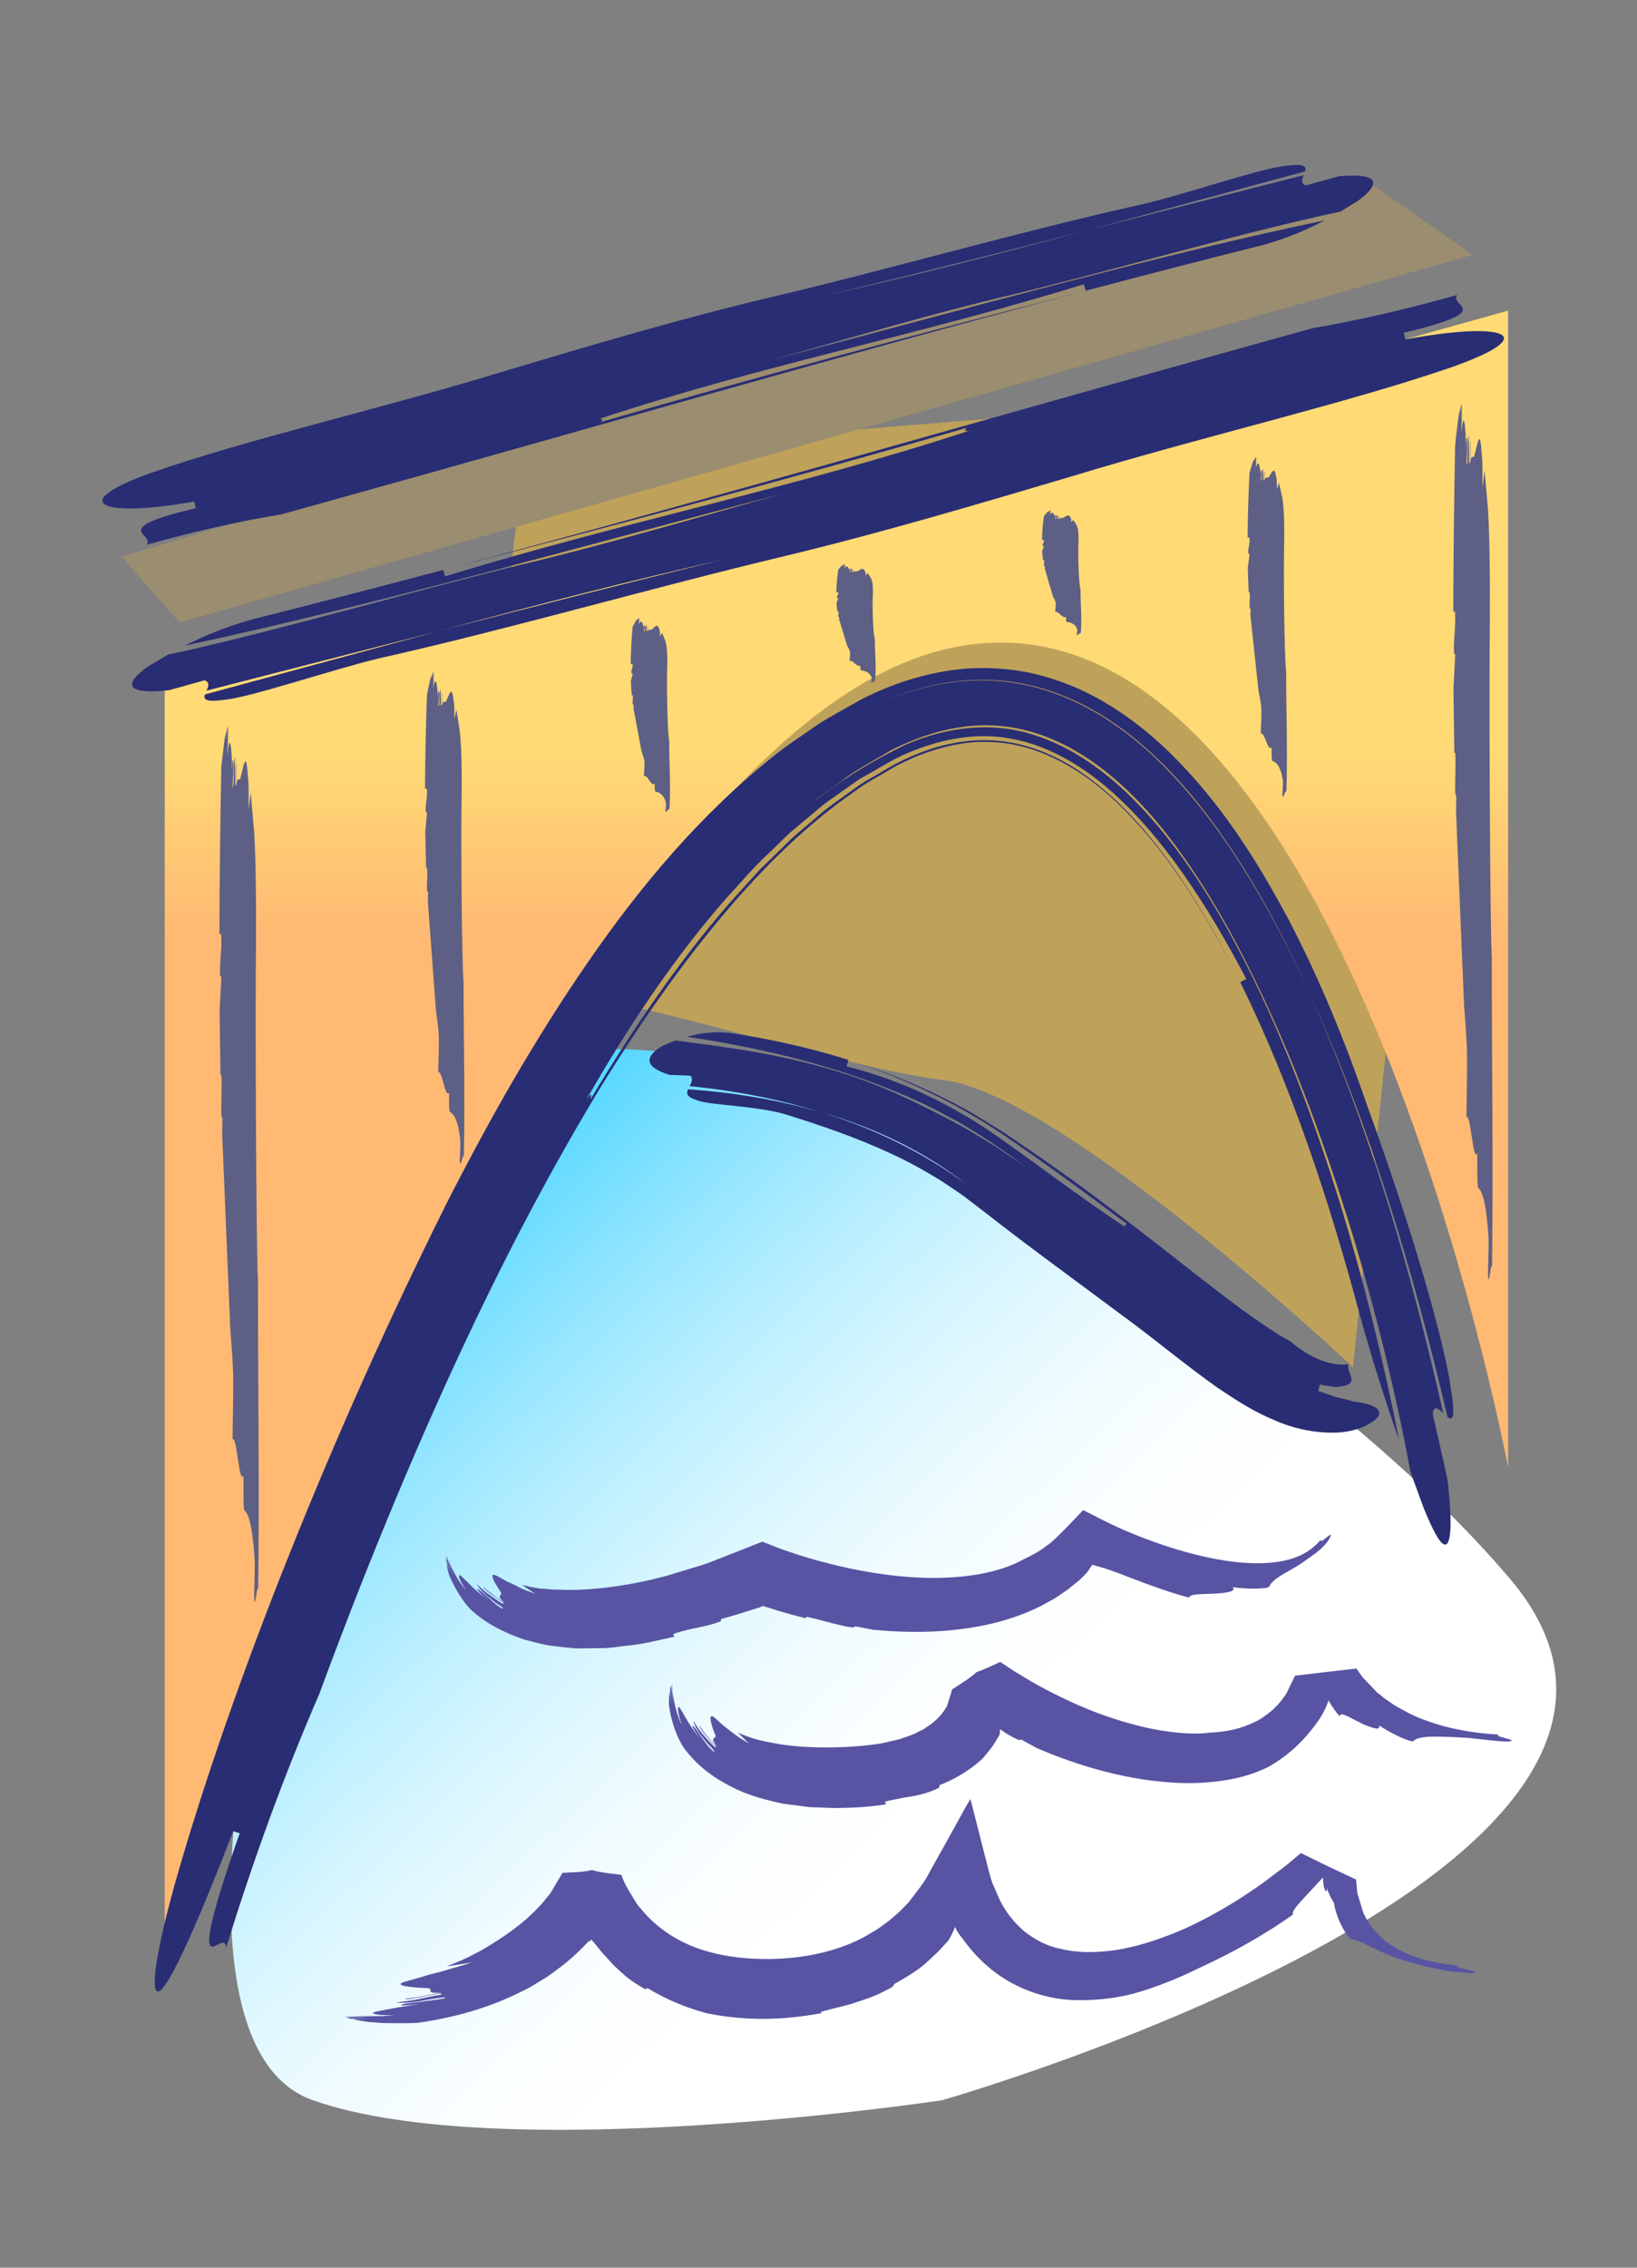 <?xml version="1.0" encoding="utf-8"?>
<!-- Generator: Adobe Illustrator 16.0.0, SVG Export Plug-In . SVG Version: 6.00 Build 0)  -->
<!DOCTYPE svg PUBLIC "-//W3C//DTD SVG 1.1//EN" "http://www.w3.org/Graphics/SVG/1.1/DTD/svg11.dtd">
<svg version="1.1" xmlns="http://www.w3.org/2000/svg" xmlns:xlink="http://www.w3.org/1999/xlink" x="0px" y="0px" width="130px"
	 height="180px" viewBox="0 0 130 180" enable-background="new 0 0 130 180" xml:space="preserve">
<rect x="0" y="0" width="130" height="180" fill="#808080" stroke="none"/>
<g id="_x31_3_-_Problem_Solving__x28_Lightbulb_x29_">
</g>
<g id="_x31_2_-_Calculus__x26__Vectors__x28_Unit_Vectors_x29_">
</g>
<g id="_x31_1_-_Advanced_Functions">
</g>
<g id="_x39__-_Grades_7__x26__8">
</g>
<g id="_x38__-_CS__x28_Binary_Digits_x29_">
</g>
<g id="_x37__-_NS__x28_Blocks_x3B__Prime_factorization_of_12_x29_">
</g>
<g id="_x36__-_LR__x28_Intersection_of_lines_x29_">
</g>
<g id="_x35__-_SS__x28_Pascal_x27_s_triangle_x29_">
</g>
<g id="_x34__-_MT__x28_Cone_and_Sphere_x29_">
</g>
<g id="_x33__-_QR__x28_Suspension_Bridge_x29_">
	<linearGradient id="SVGID_1_" gradientUnits="userSpaceOnUse" x1="29.999" y1="101.518" x2="82.759" y2="157.535">
		<stop  offset="0" style="stop-color:#57D7FF"/>
		<stop  offset="0.04" style="stop-color:#66DBFF"/>
		<stop  offset="0.173" style="stop-color:#95E6FF"/>
		<stop  offset="0.306" style="stop-color:#BBEFFF"/>
		<stop  offset="0.438" style="stop-color:#D9F6FF"/>
		<stop  offset="0.567" style="stop-color:#EEFBFF"/>
		<stop  offset="0.693" style="stop-color:#FBFEFF"/>
		<stop  offset="0.811" style="stop-color:#FFFFFF"/>
	</linearGradient>
	<path fill="url(#SVGID_1_)" d="M74.792,166.711c0,0,64.596-18.417,45.139-41.37c-14.264-16.826-42.002-33.644-55.19-38.779
		s-27.702-4.974-32.406,5.729c-7.971,18.135-22.52,69.144-7.482,74.42S74.792,166.711,74.792,166.711z"/>
	<g>
		<path fill="#BFA25A" d="M107.442,108.516c0,0-22.956-21.591-32.466-22.778s-26.789-7.47-33.236-6.938s0-42.559,0-42.559
			l73.859-6.024L107.442,108.516z"/>
		<g>
			<g>
				<g>
					<path fill="#292D73" d="M53.646,82.589c0.292,0.039,0.586,0.078,0.869,0.116c5.267,0.676,10.512,1.481,15.944,3.783
						c1.886,0.816,3.854,1.8,5.795,2.839c0.958,0.537,1.9,1.127,2.818,1.687c0.875,0.588,1.734,1.166,2.563,1.724
						c-0.969-0.689-1.915-1.392-2.929-2.07c-1.045-0.658-2.075-1.361-3.184-1.922c-2.17-1.221-4.475-2.185-6.798-3.033
						c-4.67-1.677-9.456-2.71-14.17-3.419c0.975-0.271,2.153-0.453,3.489-0.294c3.199,0.484,6.31,1.18,9.332,2.128
						c-0.038,0.131-0.113,0.386-0.15,0.515c4.325,1.081,8.303,3.011,11.881,5.485c3.434,2.413,6.705,4.939,10.293,7.297
						c-0.197-0.243,0.014-0.219,0.117-0.25l0.048,0.037l-0.048-0.037c0.092-0.026,0.101-0.094-0.321-0.42
						c0.422,0.326,0.413,0.394,0.321,0.42c-3.369-2.532-6.675-4.953-10.093-7.268c-3.6-2.4-7.518-4.25-11.705-5.665
						c3.266,1.05,6.429,2.381,9.415,4.068l2.196,1.342c0.724,0.45,1.36,0.914,2.045,1.368c1.359,0.9,2.665,1.862,3.996,2.799
						c2.623,1.915,5.201,3.893,7.747,5.89c2.547,1.981,5.074,4.025,7.621,5.706c0.217,0.141,0.541,0.352,0.866,0.563
						c0.321,0.182,0.643,0.363,0.857,0.484c1.513,1.308,3.208,2.009,4.632,1.821c-0.149,0.347,0.216,0.827,0.23,1.205
						c0.003,0.212-0.107,0.374-0.484,0.487c-0.188,0.055-0.442,0.106-0.777,0.127c-0.337-0.038-0.753-0.108-1.256-0.209
						c-0.029,0.131-0.089,0.395-0.119,0.526c0.527,0.148,1.021,0.361,1.49,0.495c0.472,0.098,0.915,0.211,1.319,0.332
						c0.788,0.104,1.434,0.267,1.782,0.497c0.273,0.225,0.41,0.537-0.043,0.923c-0.438,0.375-1.362,0.929-2.961,1.042
						c-1.749,0.088-3.616-0.312-5.159-1.023c-1.624-0.669-3.01-1.586-4.404-2.52c-2.706-1.907-5.195-4.026-7.711-5.841
						c-3.608-2.697-7.183-5.279-10.66-7.998c-0.617-0.473-1.224-0.937-1.827-1.399c-0.61-0.434-1.217-0.824-1.836-1.24
						c-1.262-0.78-2.586-1.508-3.967-2.139c-2.752-1.282-5.661-2.271-8.503-3.146c-1.041-0.292-2.52-0.479-3.859-0.623
						c-1.342-0.14-2.545-0.236-3.069-0.475c-0.76-0.24-0.78-0.524-0.643-0.839c3.594,0.241,7.172,0.832,10.575,1.826
						c4.165,1.251,8.092,3.184,11.509,5.688c-3.282-2.543-7.249-4.489-11.509-5.688c-3.379-1.053-6.899-1.733-10.448-2.078
						c0.145-0.268,0.289-0.548,0.084-0.826c0,0-1.119-0.059-1.679-0.064c-1.111-0.354-1.558-0.732-1.587-1.138
						c-0.018-0.404,0.438-0.831,1.029-1.163C52.92,82.879,53.263,82.732,53.646,82.589z"/>
				</g>
			</g>
		</g>
	</g>
	<polygon fill="#9B8D6F" points="9.654,44.192 14.267,49.416 116.947,20.231 108.82,14.537 	"/>
	<linearGradient id="SVGID_2_" gradientUnits="userSpaceOnUse" x1="66.424" y1="51.664" x2="66.424" y2="74.331">
		<stop  offset="0.367" style="stop-color:#FFDA75"/>
		<stop  offset="1" style="stop-color:#FFB973"/>
	</linearGradient>
	<path fill="url(#SVGID_2_)" d="M13.081,155.154V54.476l106.685-29.821v91.824c0,0-13.502-71.893-44.425-65.012
		S13.839,146.612,13.081,155.154z"/>
	<g>
		<g>
			<g>
				<path fill="#292D73" d="M106.428,16.807c-0.438,0.092-0.877,0.186-1.308,0.276c-7.988,1.8-15.833,4.119-24.661,6.292
					c-6.201,1.443-13.169,3.519-19.297,5.222c14.592-3.796,29.833-8.129,44.039-11.106c-1.325,0.699-2.943,1.413-4.906,1.958
					c-4.757,1.191-9.441,2.402-14.08,3.628c-0.037-0.131-0.108-0.388-0.144-0.517c-13.025,4.04-25.573,6.405-38.526,10.705
					c0.486-0.061,0.238,0.123,0.165,0.233l-0.093,0.027l0.093-0.027c-0.066,0.098,0.003,0.14,0.82-0.087
					c-0.817,0.227-0.887,0.185-0.82,0.087c12.886-3.717,25.001-6.948,37.975-10.281c-20.103,5.323-39.348,10.944-59.884,16.65
					c-0.874,0.243-2.626,0.73-3.502,0.973c-3.61,0.583-7.15,1.426-10.65,2.399c0.693-0.893-3.17-1.221,3.908-2.907
					c-0.036-0.13-0.108-0.39-0.145-0.521c-7.187,1.296-10.32,0.206-3.459-2.262c7.735-2.709,18.387-5.109,27.944-8.044
					c6.97-2.077,13.938-4.153,21.014-5.839c9.739-2.286,20.21-5.335,29.984-7.491c3.54-0.843,9.562-2.937,11.422-3.033
					c1.31-0.163,1.437,0.101,1.33,0.462c-5.771,1.561-11.512,3.114-17.204,4.654c-7.002,1.789-14.01,3.562-21.039,5.236
					c6.904-1.534,13.931-3.337,21.039-5.236c5.692-1.45,11.378-2.899,17.093-4.354c-0.134,0.323-0.256,0.655,0.161,0.816
					c0,0,1.75-0.486,2.626-0.729c3.685-0.323,3.06,0.831,1.492,1.967C107.392,16.217,106.916,16.508,106.428,16.807z"/>
			</g>
		</g>
	</g>
	<g>
		<g>
			<g>
				<path fill="#292D73" d="M13.35,51.961c0.473-0.103,0.946-0.205,1.41-0.305c8.621-1.975,17.097-4.471,26.627-6.838
					c6.692-1.579,14.222-3.812,20.841-5.65c-15.756,4.12-32.221,8.792-47.546,12.08c1.439-0.73,3.191-1.481,5.312-2.07
					c5.136-1.296,10.194-2.611,15.204-3.94c0.036,0.131,0.107,0.387,0.144,0.516c14.077-4.332,27.608-6.971,41.614-11.563
					c-0.524,0.07-0.254-0.119-0.173-0.232l0.101-0.028l-0.101,0.028c0.074-0.1,0-0.141-0.883,0.104
					c0.883-0.245,0.957-0.204,0.883-0.104c-13.921,4.005-27.006,7.505-41.013,11.126c21.708-5.77,42.502-11.821,64.685-17.984
					c0.943-0.262,2.836-0.788,3.781-1.051c3.892-0.661,7.713-1.583,11.493-2.633c-0.764,0.913,3.381,1.162-4.259,3.005
					c0.036,0.13,0.108,0.39,0.145,0.52c7.748-1.452,11.092-0.42,3.669,2.203c-8.366,2.885-19.86,5.519-30.189,8.669
					c-7.531,2.233-15.063,4.465-22.698,6.307c-10.511,2.5-21.824,5.784-32.37,8.154c-3.821,0.921-10.334,3.151-12.335,3.287
					c-1.41,0.19-1.541-0.071-1.419-0.438c6.231-1.689,12.433-3.371,18.58-5.037c7.561-1.944,15.126-3.872,22.713-5.701
					c-7.449,1.686-15.036,3.644-22.713,5.701c-6.146,1.576-12.287,3.151-18.454,4.733c0.149-0.328,0.288-0.665-0.156-0.818
					c0,0-1.892,0.525-2.837,0.789c-3.965,0.401-3.27-0.773-1.563-1.948C12.301,52.574,12.818,52.271,13.35,51.961z"/>
			</g>
		</g>
	</g>
	<g>
		<g>
			<g>
				<path fill="#292D73" d="M112.011,116.842c-0.164-0.86-0.329-1.722-0.491-2.573c-1.617-7.87-3.714-15.657-6.45-23.423
					c-1.37-3.882-2.909-7.757-4.7-11.587c-1.795-3.824-3.828-7.626-6.333-11.183c-1.744-2.484-3.779-4.906-6.221-6.829
					c-2.421-1.932-5.275-3.331-8.285-3.614c-3.012-0.312-6.064,0.541-8.818,1.941c-1.348,0.828-2.755,1.516-3.987,2.494
					c-0.627,0.466-1.273,0.891-1.874,1.378c-0.591,0.503-1.177,1.002-1.757,1.497c2.688-2.424,5.782-4.394,8.945-5.887
					c3.195-1.361,6.684-1.774,9.913-0.768c3.239,0.968,6.144,3.129,8.612,5.732c2.482,2.611,4.576,5.667,6.422,8.86
					c3.683,6.415,6.434,13.384,8.712,20.373c2.266,7.004,4.031,14.081,5.403,21.05c-0.954-2.727-2.021-5.988-3.087-9.822
					c-2.462-9.246-5.456-18.254-9.523-26.527c0.122-0.062,0.359-0.181,0.479-0.241c-1.521-2.916-3.161-5.717-4.984-8.311
					c-1.816-2.594-3.835-4.982-6.105-6.914c-2.271-1.917-4.813-3.338-7.5-3.838c-2.684-0.539-5.497-0.049-8.176,1.07
					c-1.337,0.542-2.643,1.413-3.969,2.132l-1.889,1.334c-0.314,0.225-0.636,0.438-0.943,0.673l-0.897,0.752l-1.797,1.506
					l-1.7,1.648c-1.165,1.064-2.189,2.302-3.276,3.469c-4.23,4.81-7.866,10.283-11.172,16.054c0.547-0.776,0.353-0.236,0.327-0.022
					c-0.033,0.056-0.065,0.11-0.097,0.162c0.031-0.052,0.063-0.106,0.097-0.162c-0.023,0.193,0.076,0.125,0.934-1.287
					c-0.857,1.412-0.957,1.48-0.934,1.287c3.364-5.597,6.972-10.929,11.099-15.648l1.573-1.734l0.787-0.864l0.83-0.809l1.655-1.617
					c0.563-0.521,1.16-0.993,1.737-1.492c1.133-1.037,2.395-1.842,3.606-2.732c0.612-0.433,1.273-0.754,1.905-1.14
					c0.639-0.379,1.276-0.753,1.919-1.023c2.566-1.2,5.265-1.705,7.854-1.332c2.593,0.356,5.094,1.598,7.326,3.414
					c2.247,1.794,4.233,4.101,6.023,6.605c1.78,2.522,3.371,5.258,4.816,8.119c-2.273-4.41-4.871-8.645-8.09-12.06
					c-3.175-3.433-7.087-5.911-11.188-6.049c-2.045-0.117-4.133,0.382-6.159,1.214c-0.501,0.247-1.005,0.45-1.506,0.732
					l-1.504,0.881c-1.025,0.535-1.956,1.287-2.921,1.964c-3.801,2.839-7.19,6.399-10.291,10.221
					c-3.1,3.833-5.924,7.954-8.565,12.223c-2.615,4.291-5.056,8.726-7.372,13.26c-4.616,9.083-8.717,18.569-12.528,28.338
					c-0.645,1.666-1.918,5.011-2.528,6.693c-2.858,6.575-5.293,13.337-7.412,20.169c-0.058-0.953-0.938,0.182-1.244-0.146
					c-0.293-0.324-0.07-2.141,2.324-8.934c-0.127-0.043-0.384-0.128-0.512-0.171c-2.607,6.731-4.615,11.3-5.597,12.455
					c-0.958,1.151-0.987-1.256,0.957-8.262c4.469-15.737,12.577-36.016,21.566-53.987c3.313-6.52,6.932-12.924,11.134-19.025
					c4.188-6.091,9.025-11.909,15.069-16.684c1.032-0.822,2.182-1.545,3.274-2.324c1.139-0.733,2.371-1.369,3.562-2.055
					c2.528-1.27,5.408-2.203,8.458-2.411c1.525-0.087,3.069,0.02,4.582,0.294c1.503,0.315,2.959,0.792,4.328,1.415
					c2.72,1.28,5.076,3.053,7.086,5.031c4.045,3.966,6.945,8.607,9.428,13.273c2.447,4.694,4.402,9.497,6.051,14.256
					c1.239,3.449,2.897,8.191,4.21,12.558c1.322,4.364,2.324,8.342,2.558,10.159c0.428,2.587,0.16,2.753-0.239,2.438
					c-2.711-11.604-6.132-23.051-11.039-33.849c-1.503-3.311-3.175-6.563-5.115-9.69c-1.967-3.107-4.164-6.13-6.92-8.754
					c-2.729-2.604-6.099-4.873-10.066-5.786c-1.966-0.458-4.034-0.554-6.033-0.296c-2.003,0.252-3.926,0.84-5.722,1.62
					c1.763-0.75,3.646-1.321,5.613-1.574c1.963-0.257,3.998-0.177,5.944,0.26c3.926,0.869,7.303,3.084,10.053,5.667
					c2.76,2.613,5.011,5.623,7.004,8.755c1.98,3.145,3.692,6.435,5.242,9.798c4.835,10.8,8.112,22.124,10.701,33.544
					c-0.367-0.354-0.742-0.686-0.837,0.069c0,0,0.821,3.515,1.186,5.283c0.414,3.605,0.228,5.012-0.168,5.073
					c-0.396,0.076-1.028-1.167-1.714-2.845C112.757,118.875,112.395,117.888,112.011,116.842z"/>
			</g>
		</g>
	</g>
	<g>
		<g>
			<g>
				<g>
					<path fill="#5D5F85" d="M17.423,74.163c0.061,0.008,0.121-0.222,0.148,0.136c0.058,1.127-0.146,2.033-0.088,3.161l0.098,0.081
						c-0.045,0.865-0.094,1.787-0.142,2.709c0.023,1.705,0.047,3.403,0.07,5.103c0.035-0.044,0.068-0.065,0.082,0.104
						c0.025,0.704-0.009,1.68-0.019,2.69c0.005,0.149,0.011,0.299,0.017,0.445c0.021,0.115,0.056,0.145,0.076,0.163
						c-0.008,0.454-0.016,0.859-0.022,1.24c0.205,4.938,0.416,10.005,0.643,15.459c0.091,1.154,0.181,2.31,0.223,3.422
						c0.037,1.648-0.026,3.751-0.038,5.359c0.346-0.247,0.516,3.671,0.865,2.889c-0.008,1.071-0.02,2.68,0.079,2.763
						c0.293,0.249,0.632,1.073,0.808,3.918c0.042,1.114-0.082,2.824-0.022,3.216c0.095,0.618,0.207-1.443,0.301-0.825
						c0.106-8.276-0.021-16.245-0.018-24.577c-0.153-2.836-0.221-21.967-0.153-26.88l-0.004-0.447
						c0.019-2.681-0.008-5.936-0.14-8.205c-0.088-1.014-0.183-2.089-0.275-3.152c-0.061,0.472-0.117,0.922-0.171,1.336
						c0.008-1.072,0.016-2.144-0.047-2.556c-0.148-2.283-0.321-0.99-0.557-0.112c-0.104,0.632-0.261-0.222-0.366,0.767
						c0.005-0.713,0.008-1.07,0.013-1.787c-0.098-0.082,0.05,2.201-0.11,1.705c0.037-0.687-0.022-1.457-0.018-2.171
						c-0.133,0.247-0.05,2.474-0.181,2.364c-0.03-0.386,0.178-2.006,0.015-2.145c-0.032-0.027-0.037,0.687-0.04,1.044
						c-0.05-2.199-0.205-3.411-0.383-1.403c0.004-0.697,0.073-1.682,0.051-2.419l-0.002,0.006c-0.012,0.362-0.031,1.008-0.042,1.341
						l0.009-1.255l-0.067,0.219c-0.021,0.313-0.037,0.626-0.039,0.952l0.006-0.833c-0.053,0.208-0.104,0.447-0.152,0.71
						c-0.105,0.99-0.26,1.938-0.264,2.474C17.488,65.499,17.434,69.842,17.423,74.163z"/>
				</g>
			</g>
		</g>
		<g>
			<g>
				<g>
					<path fill="#5D5F85" d="M33.754,62.617c0.061,0.004,0.121-0.125,0.148,0.076c0.058,0.633-0.146,1.141-0.088,1.774l0.098,0.045
						c-0.044,0.478-0.094,1.008-0.142,1.521c0.023,0.951,0.046,1.901,0.07,2.864c0.035-0.025,0.068-0.037,0.081,0.058
						c0.026,0.396-0.008,0.943-0.018,1.51l0.017,0.25c0.021,0.064,0.056,0.081,0.076,0.091c-0.008,0.251-0.016,0.479-0.022,0.696
						c0.203,2.75,0.416,5.622,0.643,8.679c0.091,0.648,0.181,1.296,0.223,1.921c0.037,0.925-0.027,2.106-0.038,3.008
						c0.346-0.138,0.516,2.061,0.865,1.622c-0.008,0.601-0.02,1.504,0.079,1.551c0.293,0.14,0.631,0.603,0.808,2.2
						c0.042,0.625-0.082,1.585-0.022,1.806c0.094,0.347,0.207-0.811,0.301-0.463c0.106-4.646-0.021-9.119-0.018-13.797
						c-0.153-1.592-0.221-12.332-0.153-15.09l-0.004-0.25c0.019-1.505-0.008-3.333-0.14-4.606c-0.086-0.552-0.182-1.167-0.275-1.769
						c-0.059,0.258-0.116,0.51-0.17,0.75c0.007-0.602,0.015-1.204-0.048-1.435c-0.148-1.282-0.321-0.556-0.557-0.063
						c-0.104,0.355-0.261-0.125-0.366,0.431c0.005-0.4,0.008-0.601,0.013-1.003c-0.098-0.046,0.05,1.235-0.11,0.957
						c0.037-0.386-0.022-0.818-0.018-1.219c-0.133,0.139-0.05,1.389-0.181,1.327c-0.03-0.216,0.178-1.126,0.015-1.204
						c-0.032-0.016-0.037,0.386-0.04,0.586c-0.05-1.235-0.205-1.915-0.384-0.788c0.006-0.391,0.074-0.944,0.052-1.358L34.446,53.3
						c-0.011,0.197-0.032,0.574-0.042,0.753l0.009-0.705l-0.067,0.123c-0.021,0.175-0.037,0.352-0.039,0.535l0.006-0.468
						c-0.053,0.117-0.104,0.251-0.152,0.398c-0.105,0.556-0.26,1.088-0.264,1.389C33.819,57.753,33.765,60.191,33.754,62.617z"/>
				</g>
			</g>
		</g>
		<g>
			<g>
				<g>
					<path fill="#5D5F85" d="M50.085,52.71c0.061,0.001,0.121-0.049,0.148,0.03c0.058,0.25-0.146,0.45-0.088,0.7l0.098,0.018
						c-0.042,0.181-0.095,0.402-0.142,0.6c0.014,0.378,0.037,0.755,0.07,1.13c0.035-0.01,0.068-0.015,0.082,0.023
						c0.025,0.156-0.009,0.372-0.019,0.596l0.017,0.099c0.021,0.026,0.056,0.032,0.076,0.036c-0.003,0.102-0.012,0.191-0.022,0.275
						c0.198,1.055,0.418,2.226,0.643,3.424c0.091,0.255,0.181,0.512,0.223,0.758c0.037,0.365-0.026,0.831-0.038,1.187
						c0.346-0.054,0.516,0.813,0.865,0.64c-0.008,0.237-0.02,0.594,0.079,0.612c0.293,0.055,0.632,0.238,0.808,0.868
						c0.042,0.247-0.082,0.625-0.022,0.712c0.095,0.137,0.207-0.32,0.301-0.183c0.106-1.833-0.021-3.599-0.018-5.444
						c-0.153-0.628-0.221-4.866-0.153-5.954l-0.004-0.099c0.019-0.594-0.008-1.315-0.14-1.817c-0.081-0.23-0.18-0.465-0.275-0.698
						c-0.057,0.108-0.114,0.209-0.171,0.296c0.008-0.237,0.016-0.475-0.047-0.566c-0.148-0.505-0.321-0.219-0.557-0.024
						c-0.104,0.14-0.261-0.049-0.366,0.17c0.005-0.158,0.008-0.237,0.013-0.396c-0.098-0.018,0.05,0.488-0.11,0.378
						c0.037-0.152-0.022-0.323-0.018-0.481c-0.133,0.055-0.05,0.548-0.181,0.523c-0.03-0.085,0.178-0.444,0.015-0.475
						c-0.032-0.006-0.037,0.152-0.04,0.231c-0.05-0.487-0.205-0.755-0.383-0.311c0.004-0.154,0.073-0.373,0.051-0.536l-0.002,0.001
						c-0.006,0.081-0.039,0.222-0.042,0.297l0.009-0.278l-0.067,0.048c-0.021,0.069-0.037,0.139-0.039,0.211l0.006-0.185
						c-0.053,0.046-0.104,0.099-0.152,0.157c-0.105,0.219-0.26,0.429-0.264,0.548C50.15,50.791,50.096,51.753,50.085,52.71z"/>
				</g>
			</g>
		</g>
		<g>
			<g>
				<g>
					<path fill="#5D5F85" d="M66.415,47.018c0.061,0.001,0.121-0.03,0.148,0.019c0.058,0.153-0.146,0.275-0.088,0.428l0.098,0.011
						c-0.042,0.109-0.096,0.247-0.142,0.367c0.014,0.232,0.037,0.462,0.07,0.692c0.035-0.006,0.068-0.009,0.082,0.014
						c0.025,0.096-0.009,0.228-0.019,0.365l0.017,0.06c0.021,0.016,0.056,0.02,0.076,0.022c-0.003,0.062-0.012,0.117-0.022,0.168
						c0.195,0.637,0.419,1.363,0.643,2.095c0.091,0.156,0.181,0.313,0.223,0.464c0.037,0.223-0.026,0.508-0.038,0.726
						c0.346-0.034,0.516,0.497,0.865,0.391c-0.008,0.146-0.02,0.363,0.079,0.375c0.293,0.034,0.632,0.146,0.808,0.531
						c0.042,0.151-0.082,0.382-0.022,0.436c0.095,0.084,0.207-0.196,0.301-0.112c0.106-1.122-0.021-2.201-0.018-3.33
						c-0.153-0.384-0.221-2.977-0.153-3.643l-0.004-0.061c0.019-0.363-0.008-0.804-0.14-1.112c-0.081-0.141-0.18-0.284-0.275-0.427
						c-0.057,0.066-0.114,0.128-0.171,0.181c0.008-0.146,0.016-0.291-0.047-0.347c-0.148-0.309-0.321-0.134-0.557-0.015
						c-0.104,0.086-0.261-0.03-0.366,0.104c0.005-0.096,0.008-0.145,0.013-0.242c-0.098-0.011,0.05,0.298-0.11,0.231
						c0.037-0.093-0.022-0.197-0.018-0.294c-0.133,0.034-0.05,0.335-0.181,0.32c-0.03-0.052,0.178-0.272,0.015-0.291
						c-0.032-0.004-0.037,0.093-0.04,0.142c-0.05-0.298-0.205-0.462-0.383-0.19c0.004-0.094,0.073-0.228,0.051-0.328l-0.002,0.001
						c-0.006,0.05-0.039,0.136-0.042,0.182l0.009-0.17l-0.067,0.029c-0.021,0.042-0.037,0.085-0.039,0.129l0.006-0.113
						c-0.053,0.028-0.104,0.061-0.152,0.096c-0.105,0.134-0.26,0.263-0.264,0.335C66.48,45.844,66.426,46.433,66.415,47.018z"/>
				</g>
			</g>
		</g>
		<g>
			<g>
				<g>
					<path fill="#5D5F85" d="M82.746,42.866c0.061,0.001,0.121-0.032,0.148,0.02c0.058,0.16-0.146,0.289-0.088,0.45l0.098,0.011
						c-0.042,0.115-0.096,0.26-0.142,0.385c0.014,0.243,0.037,0.485,0.07,0.726c0.035-0.006,0.068-0.009,0.081,0.015
						c0.026,0.1-0.008,0.239-0.018,0.383l0.017,0.063c0.021,0.017,0.056,0.021,0.076,0.023c-0.003,0.065-0.012,0.123-0.022,0.176
						c0.195,0.669,0.418,1.431,0.643,2.199c0.091,0.165,0.181,0.329,0.223,0.487c0.037,0.234-0.027,0.534-0.038,0.762
						c0.346-0.035,0.516,0.522,0.865,0.411c-0.008,0.152-0.02,0.381,0.079,0.393c0.293,0.035,0.631,0.152,0.808,0.557
						c0.042,0.159-0.082,0.402-0.022,0.458c0.094,0.088,0.207-0.205,0.301-0.117c0.106-1.177-0.021-2.311-0.018-3.496
						c-0.153-0.403-0.221-3.125-0.153-3.823l-0.004-0.063c0.019-0.381-0.008-0.844-0.14-1.167c-0.081-0.148-0.18-0.298-0.275-0.448
						c-0.057,0.07-0.114,0.134-0.17,0.19c0.007-0.152,0.015-0.305-0.048-0.363c-0.148-0.325-0.321-0.141-0.557-0.016
						c-0.104,0.09-0.261-0.032-0.366,0.109c0.005-0.102,0.008-0.152,0.013-0.254c-0.098-0.012,0.05,0.313-0.11,0.243
						c0.037-0.098-0.022-0.208-0.018-0.309c-0.133,0.035-0.05,0.352-0.181,0.336c-0.03-0.055,0.178-0.286,0.015-0.305
						c-0.032-0.004-0.037,0.098-0.04,0.148c-0.05-0.313-0.205-0.485-0.384-0.199c0.006-0.099,0.074-0.239,0.052-0.344l-0.002,0.001
						c-0.006,0.052-0.039,0.142-0.042,0.19l0.009-0.178l-0.067,0.031c-0.021,0.044-0.037,0.089-0.039,0.135l0.006-0.119
						c-0.053,0.03-0.104,0.064-0.152,0.101c-0.105,0.141-0.26,0.276-0.264,0.352C82.812,41.633,82.757,42.251,82.746,42.866z"/>
				</g>
			</g>
		</g>
		<g>
			<g>
				<g>
					<path fill="#5D5F85" d="M99.077,42.68c0.061,0.003,0.121-0.086,0.148,0.052c0.058,0.438-0.146,0.789-0.088,1.226l0.098,0.031
						c-0.044,0.325-0.095,0.7-0.142,1.051c0.014,0.663,0.037,1.322,0.07,1.979c0.035-0.017,0.068-0.025,0.082,0.04
						c0.025,0.273-0.009,0.651-0.019,1.043l0.017,0.173c0.021,0.044,0.056,0.056,0.076,0.063c-0.008,0.17-0.016,0.327-0.022,0.481
						c0.201,1.882,0.417,3.888,0.643,5.996c0.091,0.448,0.181,0.896,0.223,1.327c0.037,0.639-0.026,1.455-0.038,2.078
						c0.346-0.096,0.516,1.424,0.865,1.121c-0.008,0.416-0.02,1.04,0.079,1.071c0.293,0.097,0.632,0.417,0.808,1.52
						c0.042,0.432-0.082,1.095-0.022,1.247c0.095,0.24,0.207-0.56,0.301-0.32c0.106-3.209-0.021-6.3-0.018-9.532
						c-0.153-1.1-0.221-8.519-0.153-10.425l-0.004-0.173c0.019-1.04-0.008-2.302-0.14-3.182c-0.084-0.374-0.181-0.804-0.275-1.222
						c-0.057,0.19-0.114,0.366-0.171,0.518c0.008-0.416,0.016-0.832-0.047-0.991c-0.148-0.885-0.321-0.384-0.557-0.043
						c-0.104,0.245-0.261-0.086-0.366,0.297c0.005-0.276,0.008-0.415,0.013-0.692c-0.098-0.032,0.05,0.853-0.11,0.661
						c0.037-0.266-0.022-0.565-0.018-0.842c-0.133,0.096-0.05,0.959-0.181,0.917c-0.03-0.149,0.178-0.778,0.015-0.832
						c-0.032-0.01-0.037,0.267-0.04,0.405c-0.05-0.853-0.205-1.323-0.383-0.544c0.004-0.27,0.073-0.652,0.051-0.938l-0.002,0.002
						c-0.011,0.13-0.032,0.403-0.042,0.521l0.009-0.487l-0.067,0.085c-0.021,0.121-0.037,0.243-0.039,0.37l0.006-0.323
						c-0.053,0.081-0.104,0.173-0.152,0.275c-0.105,0.384-0.26,0.752-0.264,0.959C99.143,39.319,99.088,41.004,99.077,42.68z"/>
				</g>
			</g>
		</g>
		<g>
			<g>
				<g>
					<path fill="#5D5F85" d="M115.408,48.579c0.061,0.008,0.121-0.222,0.148,0.136c0.058,1.127-0.146,2.033-0.088,3.161l0.098,0.081
						c-0.045,0.865-0.094,1.787-0.142,2.709c0.023,1.705,0.047,3.403,0.07,5.103c0.035-0.044,0.068-0.065,0.081,0.104
						c0.026,0.704-0.008,1.68-0.018,2.69c0.005,0.149,0.011,0.299,0.017,0.445c0.021,0.115,0.056,0.145,0.076,0.163
						c-0.008,0.454-0.016,0.859-0.022,1.24c0.205,4.938,0.416,10.005,0.643,15.459c0.091,1.154,0.181,2.31,0.223,3.422
						c0.037,1.648-0.027,3.751-0.038,5.359c0.346-0.247,0.516,3.671,0.865,2.889c-0.008,1.071-0.02,2.68,0.079,2.763
						c0.293,0.249,0.631,1.073,0.808,3.918c0.042,1.114-0.082,2.824-0.022,3.216c0.094,0.618,0.207-1.443,0.301-0.825
						c0.106-8.276-0.021-16.245-0.018-24.577c-0.153-2.836-0.221-21.967-0.153-26.88l-0.004-0.447
						c0.019-2.681-0.008-5.936-0.14-8.205c-0.088-1.014-0.183-2.089-0.275-3.152c-0.061,0.472-0.117,0.922-0.17,1.336
						c0.007-1.072,0.015-2.144-0.048-2.556c-0.148-2.283-0.321-0.99-0.557-0.112c-0.104,0.632-0.261-0.222-0.366,0.767
						c0.005-0.713,0.008-1.07,0.013-1.787c-0.098-0.082,0.05,2.201-0.11,1.705c0.037-0.687-0.022-1.457-0.018-2.171
						c-0.133,0.247-0.05,2.474-0.181,2.364c-0.03-0.386,0.178-2.006,0.015-2.145c-0.032-0.027-0.037,0.687-0.04,1.044
						c-0.05-2.199-0.205-3.411-0.384-1.403c0.006-0.697,0.074-1.682,0.052-2.419l-0.002,0.006c-0.012,0.362-0.031,1.008-0.042,1.341
						l0.009-1.255L116,32.288c-0.021,0.313-0.037,0.626-0.039,0.952l0.006-0.833c-0.053,0.208-0.104,0.447-0.152,0.71
						c-0.105,0.99-0.26,1.938-0.264,2.474C115.474,39.915,115.419,44.258,115.408,48.579z"/>
				</g>
			</g>
		</g>
	</g>
	<g>
		<g>
			<g>
				<g>
					<path fill="#5854A3" d="M46.783,154.146c0.074-0.069,0.117-0.184,0.185-0.169l0.017,0.01c0.005,0.004,0.001,0,0.012,0.011
						l0.064,0.075l0.252,0.296c0.161,0.199,0.318,0.393,0.477,0.588c0.343,0.365,0.661,0.74,1.004,1.093
						c0.359,0.332,0.717,0.675,1.111,0.991c0.41,0.29,0.842,0.581,1.314,0.846l0.218-0.071c1.414,0.867,3.005,1.533,4.669,1.984
						c3.115,0.635,6.127,0.563,9.154-0.01c-0.09-0.047-0.136-0.095,0.159-0.161c0.615-0.178,1.359-0.33,2.162-0.557
						c0.793-0.27,1.667-0.525,2.505-0.946c0.244-0.126,0.488-0.253,0.729-0.378c0.167-0.138,0.187-0.216,0.198-0.264
						c0.732-0.411,1.376-0.789,1.938-1.2c0.564-0.41,1.058-0.915,1.567-1.389l0.699-0.759c0.162-0.172,0.116-0.14,0.146-0.182
						l0.053-0.091c0.072-0.126,0.148-0.275,0.23-0.447l0.121-0.28l0.06-0.156c0.021-0.082,0.025,0.03,0.04,0.037
						c0.056,0.121,0.134,0.261,0.238,0.417c0.051,0.08,0.109,0.162,0.177,0.247c0.033,0.041,0.066,0.093,0.102,0.129l0.053,0.061
						l0.174,0.241c0.955,1.29,2.199,2.448,3.675,3.259c1.472,0.807,3.133,1.29,4.79,1.379c1.656,0.064,3.283-0.081,4.848-0.478
						c1.899-0.523,3.69-1.259,5.338-2.073c1.235-0.572,2.619-1.255,3.944-2.025c0.671-0.371,1.314-0.781,1.942-1.168
						c0.308-0.204,0.608-0.404,0.902-0.599c0.122-0.083,0.242-0.166,0.361-0.247c0.097-0.069,0.192-0.137,0.286-0.203
						c-0.142-0.121,0.124-0.495,0.642-1.073c0.289-0.312,0.602-0.649,0.913-0.987c0.174-0.189,0.348-0.377,0.518-0.562
						c0.084-0.088,0.181-0.208,0.253-0.271c0.055-0.071,0.038,0.009,0.039,0.049l0.005,0.13c0.032,0.819,0.345,1.164,0.29,0.605
						c0.041,0.168,0.141,0.361,0.229,0.557c0.076,0.192,0.198,0.4,0.338,0.613c0.166,0.99,0.553,1.76,0.8,2.184
						c0.268,0.472,0.549,0.739,0.612,0.749c0.286,0.018,0.753,0.154,1.46,0.552c0.755,0.354,1.801,0.931,3.685,1.38
						c0.712,0.231,1.702,0.404,2.561,0.586c0.895,0.087,1.663,0.169,1.95,0.141c0.906-0.102-2.079-0.488-1.163-0.585
						c-1.957-0.179-3.796-0.649-5.169-1.522c-0.726-0.398-1.242-0.971-1.73-1.55c-0.215-0.314-0.431-0.626-0.589-0.98
						c-0.069-0.039-0.233-0.657-0.367-1.095c-0.064-0.245-0.151-0.438-0.196-0.726l-0.091-0.963l-2.2-1.034l-2.179-1.068
						l-1.068,0.896c-0.354,0.292-0.69,0.528-1.037,0.794l-0.979,0.735l-0.516,0.357c-0.688,0.475-1.387,0.937-2.104,1.357
						c-1.428,0.853-2.897,1.636-4.411,2.236c-1.511,0.598-3.055,1.091-4.599,1.327c-1.559,0.22-3.038,0.242-4.359-0.103
						c-0.549-0.099-1.593-0.385-2.731-1.266c-0.3-0.197-0.555-0.502-0.858-0.779c-0.134-0.162-0.271-0.327-0.411-0.497
						c-0.074-0.082-0.143-0.17-0.204-0.269l-0.098-0.144c-0.037-0.057-0.046-0.061-0.141-0.219
						c-0.328-0.471-0.552-1.063-0.803-1.639c-0.273-0.506-0.448-1.335-0.653-2.089c-0.41-1.612-0.834-3.276-1.27-4.984l-0.243,0.404
						c-0.078,0.124-0.132,0.216-0.205,0.355c-0.157,0.287-0.316,0.577-0.476,0.867c-0.37,0.666-0.743,1.339-1.121,2.02
						c-0.396,0.709-0.796,1.426-1.199,2.148c-0.383,0.774-0.831,1.31-1.271,1.887l-0.331,0.435
						c-0.066,0.089-0.092,0.114-0.119,0.141l-0.087,0.089l-0.348,0.357c-0.226,0.253-0.481,0.444-0.725,0.665
						c-0.237,0.226-0.508,0.413-0.774,0.607c-0.262,0.201-0.532,0.393-0.825,0.552c-2.252,1.437-5.049,2.065-7.743,2.16
						c-2.714,0.096-5.215-0.341-7.039-1.179c-1.833-0.844-3.013-1.974-3.691-2.829c-0.134-0.162-0.217-0.212-0.508-0.71
						c-0.352-0.602-0.75-1.142-1.014-1.955c-1.427-0.148-2.017-0.272-2.33-0.383c-0.078,0.023-0.169,0.046-0.303,0.066
						c-0.104,0.022-0.276,0.042-0.463,0.061l-0.268,0.03l-0.419,0.023l-0.893,0.048c-0.322,0.541-0.643,1.08-0.962,1.615
						l-0.546,0.67l-0.249,0.288c-0.341,0.374-0.706,0.724-1.069,1.056c-0.745,0.65-1.518,1.205-2.242,1.675
						c-0.634,0.401-1.272,0.825-1.982,1.156c-0.679,0.388-1.423,0.667-2.164,0.968c0.728-0.13,1.438-0.186,2.013-0.346
						c-0.747,0.317-1.563,0.472-2.216,0.697c-0.665,0.193-1.231,0.292-1.529,0.416c-0.847,0.252-1.376,0.379-1.657,0.471
						c-0.28,0.1-0.312,0.176-0.186,0.238c0.25,0.128,1.127,0.208,1.847,0.237c1.028-0.031-0.274,0.499,1.339,0.354
						c-0.57,0.11-0.999,0.193-1.428,0.275c-0.427,0.094-0.858,0.163-1.439,0.212c-0.095,0.263,3.51-0.719,2.772-0.302
						c-0.559,0.081-1.142,0.207-1.729,0.341c-0.589,0.125-1.193,0.188-1.773,0.26c0.211,0.064,1.231,0.042,2.16-0.147
						c0.932-0.165,1.793-0.318,1.73-0.195c-0.308,0.088-1.141,0.18-1.91,0.286c-0.771,0.112-1.495,0.126-1.591,0.29
						c-0.04,0.041,1.141-0.026,1.72-0.175c-0.891,0.211-1.695,0.273-2.334,0.407c-0.604,0.117-1.07,0.207-1.391,0.269
						c-0.268,0.066-0.317,0.131-0.09,0.189c0.228,0.067,0.732,0.118,1.58,0.08c-0.291,0.026-0.613,0.055-0.953,0.086
						c-0.338,0.001-0.692,0.002-1.049,0.003c-0.711,0.001-1.43,0.007-2.044,0.048l0.01,0.004c0.61-0.003,1.679-0.009,2.242-0.012
						l-2.098,0.061c0.119,0.033,0.242,0.066,0.367,0.101c0.524,0.015,1.052,0.022,1.6,0.006l-1.399,0.042
						c0.351,0.076,0.756,0.147,1.203,0.21c0.414,0.03,0.833,0.061,1.241,0.091c0.406,0.003,0.802,0.006,1.168,0.009
						c0.739-0.004,1.386,0.009,1.845-0.073c2.607-0.394,5.234-1.111,7.72-2.331c0.309-0.155,0.622-0.301,0.927-0.467l0.896-0.549
						c0.606-0.346,1.162-0.793,1.728-1.219c0.555-0.441,1.083-0.929,1.589-1.438l0.369-0.397c0.026-0.028,0.004-0.003,0.009-0.006
						l0.019-0.012l0.033-0.024c0.004,0.026,0.01,0.046,0.015,0.06L46.783,154.146z"/>
				</g>
			</g>
		</g>
		<g>
			<g>
				<g>
					<path fill="#5854A3" d="M70.381,143.215c-0.007-0.101-0.313-0.159,0.13-0.27c0.698-0.138,1.361-0.29,2.024-0.376
						c0.664-0.137,1.35-0.314,2.049-0.672l0.034-0.199c1.127-0.443,2.311-1.104,3.383-2.078c0.358-0.437,0.744-0.844,1.027-1.344
						l0.224-0.363l0.101-0.168l0.01-0.027l0.038-0.105c-0.001-0.033-0.002-0.077-0.01-0.136c-0.017-0.06,0.021-0.021,0.038-0.034
						c-0.019-0.082-0.039-0.159-0.024-0.175c0.019-0.001,0.043,0.01,0.07,0.026c0.059,0.042,0.123,0.087,0.19,0.136l0.183,0.125
						c0.176,0.102,0.354,0.206,0.532,0.31c0.161,0.078,0.322,0.156,0.48,0.233c0.138,0.036,0.196,0,0.232-0.021
						c0.479,0.26,0.904,0.492,1.304,0.708c2.737,1.159,5.631,2.068,8.718,2.509c1.55,0.199,3.116,0.325,4.76,0.183
						c1.628-0.12,3.317-0.46,4.879-1.242c1.292-0.724,2.399-1.706,3.269-2.769c0.39-0.48,0.564-0.72,0.786-1.055
						c0.288-0.459,0.545-0.952,0.693-1.439c0.257,0.463,0.589,0.936,0.897,1.274c0.007-0.097,0.046-0.152,0.118-0.167
						c0.209-0.066,0.987,0.422,1.779,0.798c0.776,0.329,1.387,0.497,1.215,0.073c0.965,0.658,2.577,1.399,2.732,1.246
						c0.45-0.404,1.4-0.417,4.331-0.252c1.139,0.11,2.927,0.363,3.345,0.277c0.649-0.136-1.504-0.401-0.849-0.535
						c-2.057-0.107-4.036-0.454-5.822-1.121c-0.91-0.305-1.726-0.758-2.521-1.219c-0.371-0.263-0.763-0.504-1.101-0.798
						l-0.266-0.211l-0.551-0.575l-0.552-0.574c-0.182-0.219-0.359-0.5-0.54-0.748l-2.441,0.284
						c-0.807,0.094-1.615,0.188-2.426,0.282l-0.584,1.191c-0.086,0.205-0.207,0.388-0.344,0.561
						c-0.168,0.233-0.155,0.205-0.215,0.282c-0.169,0.239-0.396,0.422-0.588,0.639c-0.444,0.369-0.896,0.739-1.442,0.988
						c-1.058,0.545-2.331,0.824-3.704,0.867c-0.736,0.134-3.02,0.141-5.9-0.638c-1.441-0.375-3.035-0.921-4.646-1.64
						c-0.805-0.362-1.616-0.752-2.419-1.176l-0.598-0.325l-0.312-0.17l-0.506-0.301l-1.019-0.611l-1.14-0.754l-0.712,0.327
						l-0.332,0.15L78.14,132.5c-0.331,0.157-0.611,0.184-0.702,0.333c-0.302,0.261-0.86,0.655-1.835,1.271
						c-0.106,0.442-0.251,0.818-0.372,1.224c-0.036,0.126-0.057,0.157-0.076,0.179l-0.062,0.092l-0.117,0.186
						c-0.173,0.237-0.351,0.468-0.57,0.666c-0.219,0.198-0.425,0.399-0.688,0.55c-0.121,0.083-0.239,0.166-0.356,0.247
						c-0.135,0.066-0.267,0.131-0.396,0.194c-0.488,0.287-1.057,0.426-1.509,0.604c-0.5,0.115-0.935,0.215-1.291,0.297
						c-0.136,0.045-0.293,0.051-0.438,0.079c-2.67,0.4-6.19,0.371-8.298-0.068c-0.987-0.167-1.972-0.41-2.852-0.854
						c0.333,0.314,0.617,0.667,0.945,0.896c-0.952-0.48-1.705-1.158-2.026-1.387c-0.421-0.349-0.642-0.602-0.804-0.712
						c-0.16-0.112-0.237-0.098-0.26,0.003c-0.039,0.194,0.105,0.776,0.304,1.25c0.166,0.316,0.051,0.35-0.037,0.416
						c-0.082,0.063-0.16,0.187,0.23,0.628c-0.328-0.267-0.531-0.513-0.738-0.754c-0.221-0.23-0.396-0.498-0.629-0.853
						c-0.085-0.007,0.26,0.564,0.687,0.981c0.379,0.461,0.825,0.764,0.498,0.684c-0.583-0.583-1.249-1.261-1.651-2.042
						c-0.038,0.188,0.332,0.873,0.79,1.419c0.435,0.572,0.952,0.979,0.823,1.026c-0.1-0.07-0.257-0.222-0.438-0.41
						c-0.167-0.204-0.345-0.458-0.522-0.691c-0.333-0.487-0.607-0.96-0.766-0.969c-0.073-0.001,0.408,0.781,0.714,1.118
						c-0.943-1.046-1.396-2.079-1.652-2.444c-0.206-0.387-0.365-0.08,0.096,1.242c-0.224-0.427-0.412-0.983-0.542-1.557
						c-0.132-0.602-0.219-1.102-0.243-1.781l-0.004,0.012c-0.007,0.672,0.097,1.473,0.249,1.945
						c-0.171-0.559-0.265-1.12-0.301-1.769c-0.031,0.102-0.063,0.226-0.089,0.348c0.02,0.461,0.07,0.911,0.2,1.354
						c-0.111-0.377-0.184-0.765-0.232-1.175c-0.054,0.32-0.068,0.673-0.053,1.067c0.181,1.445,0.745,2.813,1.236,3.466
						c0.98,1.323,2.306,2.305,3.661,2.984c1.366,0.724,2.777,1.076,4.171,1.376l2.073,0.269l2.035,0.075
						C67.657,143.498,68.995,143.446,70.381,143.215z"/>
				</g>
			</g>
		</g>
		<g>
			<g>
				<g>
					<path fill="#5854A3" d="M53.573,129.907c-0.017-0.1-0.306-0.137,0.095-0.277c1.254-0.418,2.333-0.458,3.566-0.935l0.037-0.183
						c0.978-0.261,1.965-0.588,2.993-0.902l0.299-0.123l-0.005-0.003c-0.003-0.002-0.006-0.006-0.006-0.009l0.018-0.003l0.011-0.001
						c0.006,0.002-0.016-0.006,0.01,0.001l0.138,0.046l1.092,0.345c0.728,0.217,1.455,0.418,2.188,0.594
						c-0.034-0.071-0.043-0.13,0.151-0.1c0.799,0.171,1.883,0.5,3.035,0.75c0.173,0.024,0.346,0.047,0.516,0.071
						c0.138-0.01,0.183-0.059,0.21-0.09c0.52,0.102,0.984,0.193,1.419,0.278c2.888,0.264,5.871,0.259,8.889-0.371
						c1.504-0.318,3.014-0.801,4.45-1.523l1.06-0.586l1.015-0.681l0.957-0.775l0.429-0.414c0.069-0.078,0.146-0.152,0.215-0.239
						l0.385-0.57c0.274,0.077,0.544,0.153,0.808,0.227l0.218,0.064l0.329,0.114c0.221,0.078,0.438,0.154,0.651,0.229
						c1.729,0.665,3.938,1.531,5.714,1.974c-0.066-0.312,0.989-0.265,1.958-0.319c0.971-0.042,1.838-0.184,1.449-0.514
						c1.142,0.171,2.86,0.152,2.926-0.048c0.111-0.252,0.373-0.526,0.896-0.851c0.51-0.335,1.319-0.698,2.209-1.383
						c0.19-0.112,0.362-0.278,0.578-0.405c0.173-0.175,0.4-0.299,0.552-0.486c0.352-0.322,0.575-0.701,0.632-0.844
						c0.052-0.168,0.01-0.176-0.081-0.104c-0.09,0.069-0.199,0.141-0.313,0.238c-0.213,0.196-0.454,0.32-0.371,0.11
						c-0.751,0.892-1.74,1.455-3.103,1.708c-1.344,0.259-2.918,0.2-4.511-0.042c-1.599-0.252-3.229-0.673-4.844-1.213
						c-0.808-0.269-1.613-0.567-2.409-0.892l-0.596-0.248l-0.307-0.132l-0.631-0.289c-0.825-0.382-1.651-0.821-2.474-1.237
						c-0.611,0.629-1.2,1.274-1.831,1.891l-0.477,0.46l-0.204,0.18c-0.124,0.121-0.269,0.217-0.411,0.318
						c-0.546,0.43-1.182,0.76-1.833,1.071c-0.405,0.226-1.268,0.653-2.574,0.967c-1.296,0.332-3.034,0.524-4.99,0.496
						c-1.958-0.041-4.129-0.303-6.269-0.765c-1.07-0.228-2.134-0.499-3.159-0.799c-0.513-0.15-1.017-0.308-1.504-0.473
						c-0.287-0.101-0.57-0.2-0.852-0.299c-0.464-0.182-0.924-0.361-1.377-0.539c-1.027,0.405-2.015,0.793-2.946,1.16
						c-0.656,0.246-1.266,0.523-1.843,0.695c-1.151,0.35-2.108,0.641-2.794,0.849l-0.448,0.113
						c-2.711,0.727-5.974,1.109-8.116,0.991c-0.503,0.015-0.974-0.068-1.486-0.086c-0.489-0.061-0.962-0.181-1.451-0.289
						c0.381,0.258,0.743,0.504,1.075,0.729c-0.47-0.213-0.982-0.351-1.353-0.566c-0.37-0.212-0.708-0.338-0.886-0.421
						c-0.941-0.535-1.168-0.673-1.182-0.45c-0.021,0.229,0.296,0.7,0.562,1.141c0.463,0.541-0.485,0.247,0.391,0.961
						c-0.358-0.197-0.619-0.356-0.853-0.56c-0.232-0.201-0.507-0.355-0.784-0.66c-0.104,0.042,0.392,0.443,0.862,0.773
						c0.46,0.343,0.937,0.551,0.61,0.541c-0.345-0.205-0.688-0.452-1.035-0.709c-0.365-0.231-0.678-0.54-0.972-0.842
						c0.022,0.176,0.509,0.744,1.064,1.149c0.259,0.23,0.53,0.415,0.73,0.538c0.193,0.134,0.302,0.232,0.247,0.263
						c-0.493-0.125-1.803-1.6-2.057-1.572c-0.031,0.007,0.105,0.167,0.29,0.365c0.187,0.194,0.457,0.381,0.625,0.521
						c-1.119-0.753-1.797-1.602-2.137-1.869c-0.3-0.302-0.353,0.018,0.387,1.14c-0.288-0.362-0.633-0.801-0.891-1.313
						c-0.143-0.244-0.269-0.505-0.381-0.766c-0.06-0.125-0.116-0.255-0.166-0.393c-0.051-0.13-0.104-0.254-0.161-0.445l-0.001,0.012
						c0.176,0.639,0.497,1.355,0.754,1.758c-0.298-0.486-0.549-0.959-0.757-1.579l0.011,0.353c0.144,0.436,0.312,0.836,0.549,1.215
						c-0.203-0.317-0.372-0.67-0.534-1.028c0.048,0.293,0.104,0.659,0.235,1.006c0.554,1.284,1.354,2.447,1.967,2.902
						c1.172,1.027,2.561,1.645,3.937,2.134c0.691,0.169,1.395,0.383,2.088,0.491c0.689,0.079,1.385,0.167,2.074,0.221l2.025-0.021
						c0.682,0.004,1.313-0.129,1.972-0.192C51.089,130.518,52.314,130.178,53.573,129.907z"/>
				</g>
			</g>
		</g>
	</g>
</g>
<g id="_x32__-_ET__x28_Sine_and_exponential_x29_">
</g>
<g id="_x31__-_IF__x28_Function_diagram_x29_">
</g>
</svg>
